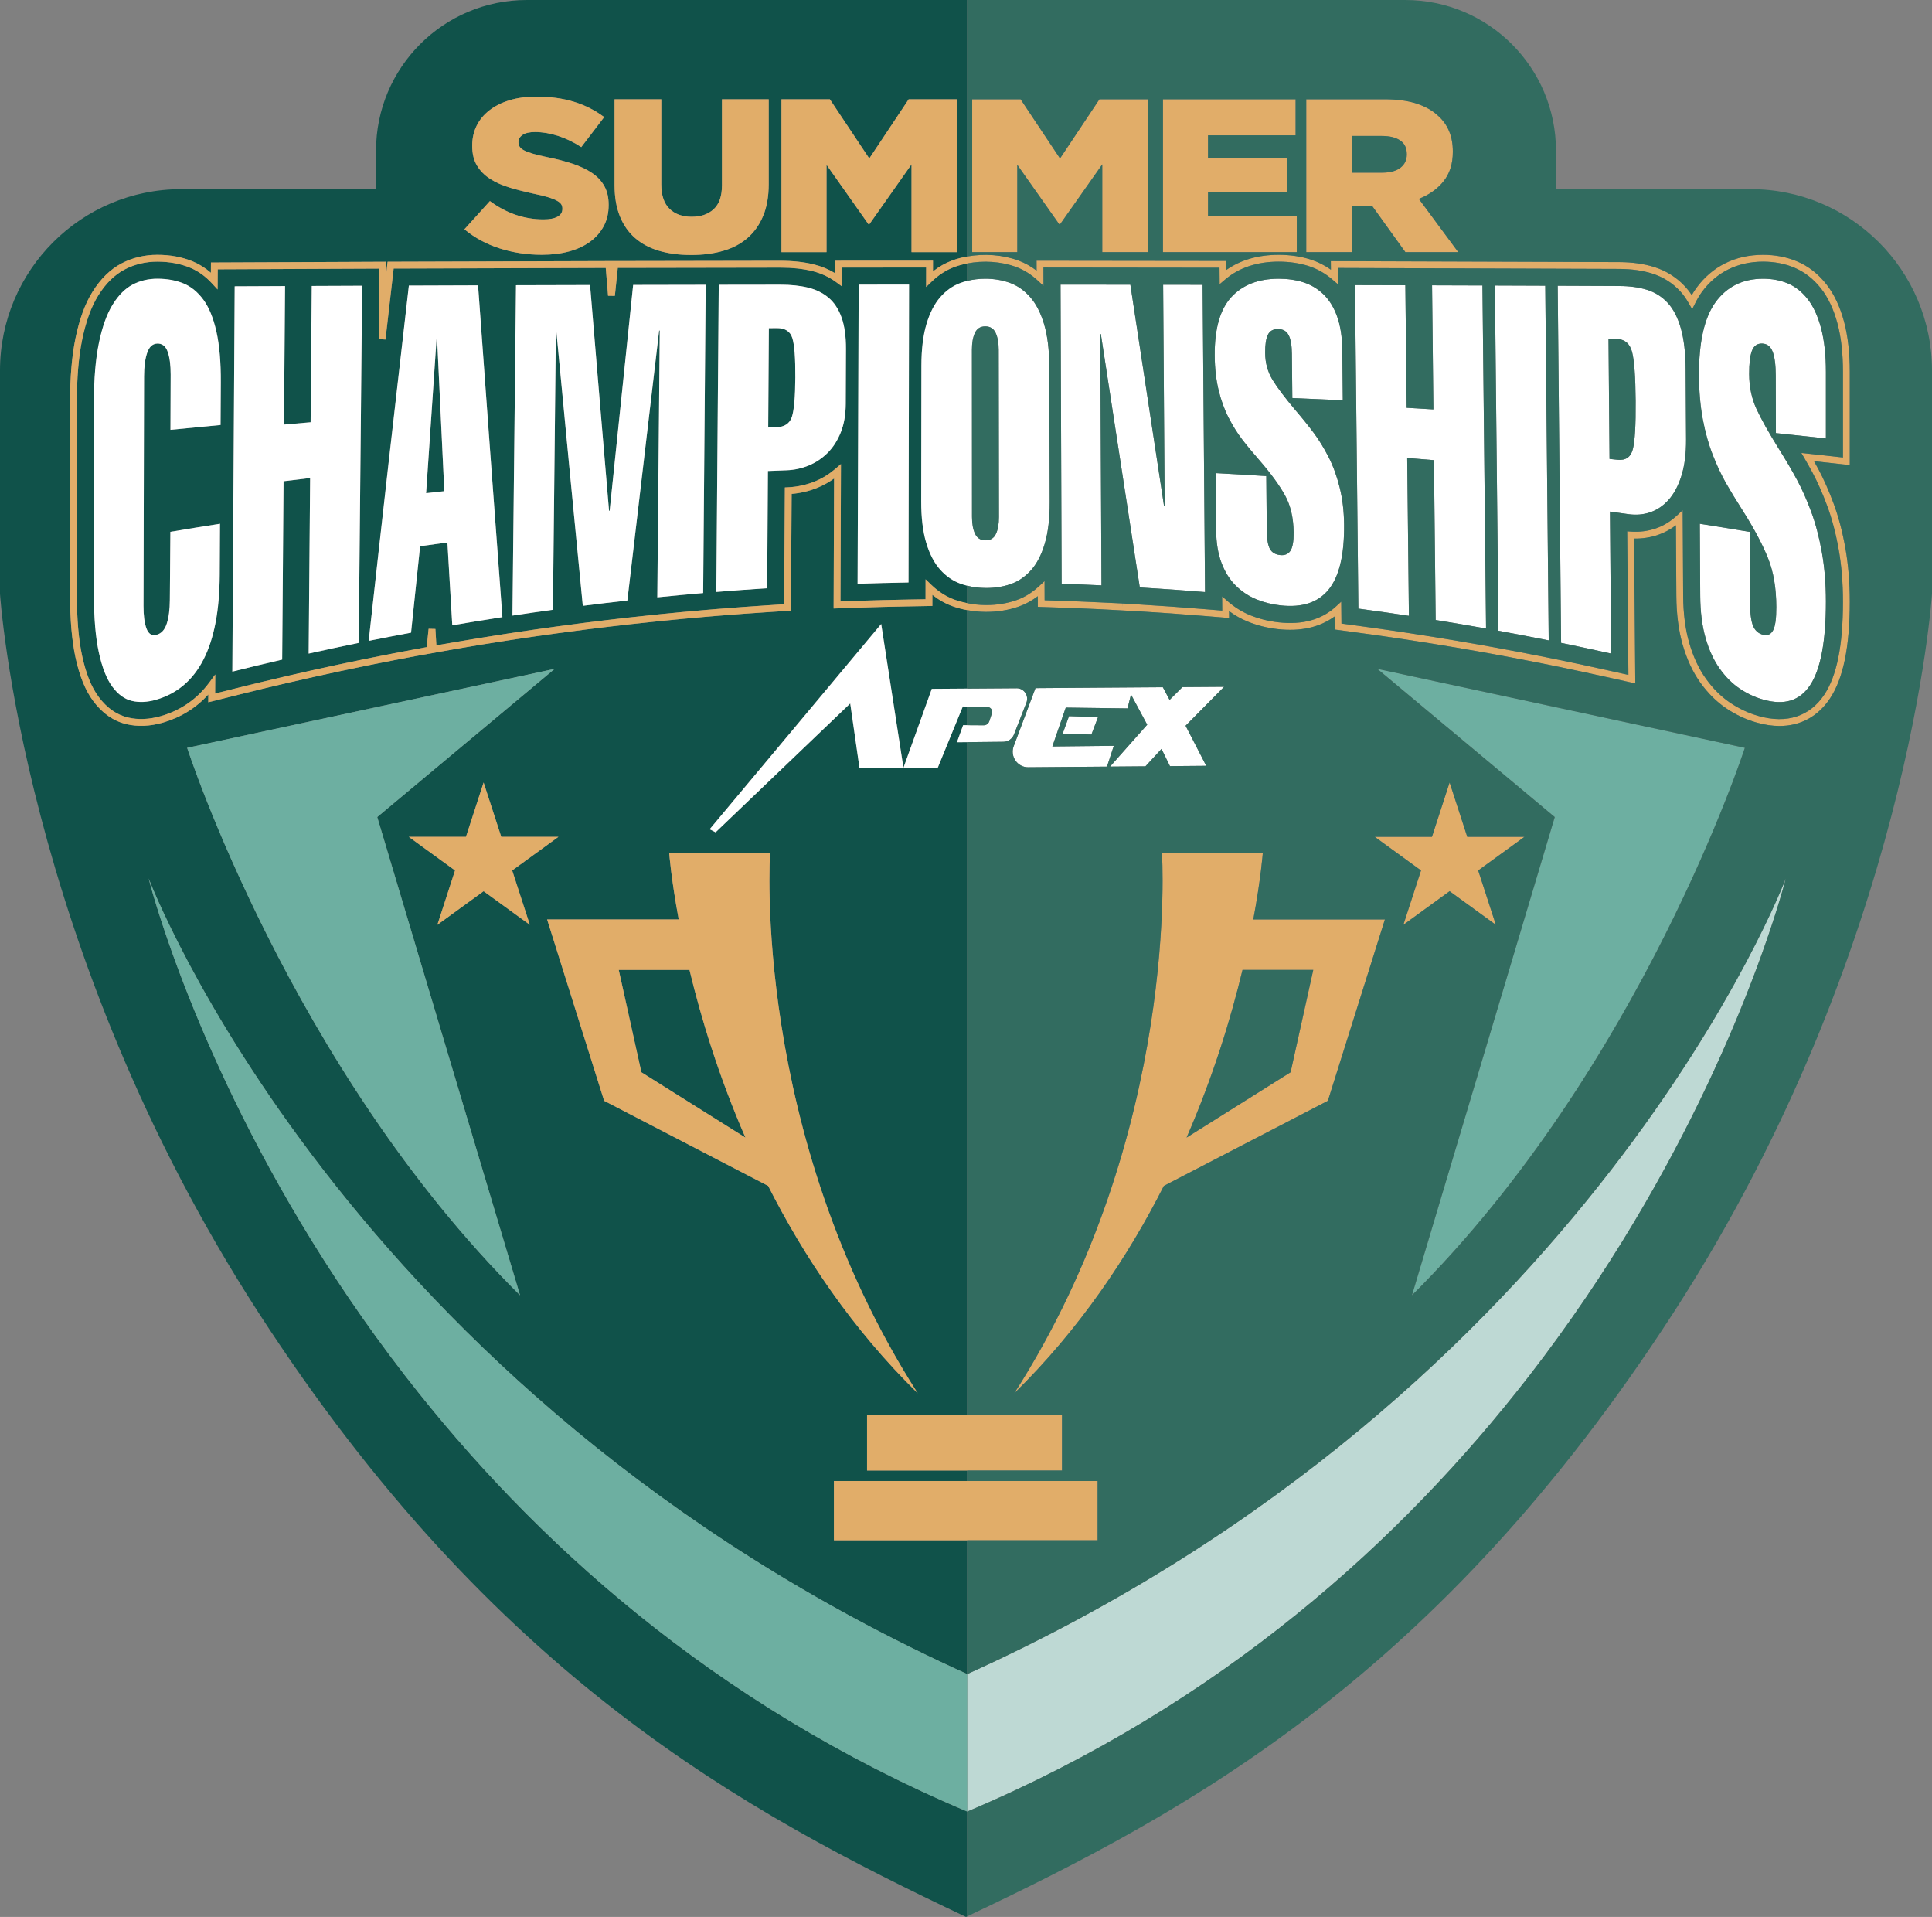<svg xmlns="http://www.w3.org/2000/svg" xmlns:xlink="http://www.w3.org/1999/xlink" xmlns:inkscape="http://www.inkscape.org/namespaces/inkscape" version="1.1" width="343.208" height="340.455" viewBox="0 0 343.208 340.455">
<rect x="0" y="0" width="343.208" height="340.455" fill="#808080" stroke="none"/>
<defs>
<clipPath id="clip_0">
<path transform="matrix(1,0,0,-1,0,340.455)" d="M0 340.455H343.208V0H0Z"/>
</clipPath>
</defs>
<g clip-path="url(#clip_0)">
<path transform="matrix(1,0,0,-1,77.545,60.283)" d="M0 0C-.616-9.061-1.231-18.161-1.848-27.304-.77-27.185 .307-27.068 1.385-26.953 .96-18.007 .534-9.022 .108 .003 .073 .001 .037 0 0 0" fill="#10524a"/>
<path transform="matrix(1,0,0,-1,137.985,58.27)" d="M0 0C-.468-.004-.936-.01-1.403-.014-1.442-5.895-1.48-11.775-1.518-17.656-1.049-17.641-.579-17.627-.11-17.613 1.37-17.568 2.304-16.953 2.689-15.763 3.075-14.573 3.278-12.246 3.297-8.781 3.318-5.316 3.141-2.983 2.77-1.782 2.4-.581 1.476 .015 0 0" fill="#10524a"/>
<path transform="matrix(1,0,0,-1,132.419,202.034)" d="M0 0 .003-.003C-4.779 10.969-7.906 21.328-9.937 29.782H-22.503L-18.478 11.599Z" fill="#10524a"/>
<path transform="matrix(1,0,0,-1,161.393,103.448)" d="M0 0C-3.016-.052-6.032-.129-9.047-.232-8.982 17.48-8.918 35.191-8.855 52.903-5.87 52.905-2.886 52.906 .097 52.908 .065 35.272 .033 17.635 0 0M-11.151 31.751C-11.157 29.807-11.453 28.109-12.037 26.651-12.622 25.193-13.403 23.978-14.384 23.004-15.365 22.031-16.481 21.287-17.731 20.772-18.981 20.257-20.294 19.976-21.668 19.925-22.77 19.885-23.873 19.844-24.976 19.799-25.02 12.859-25.066 5.918-25.111-1.023-28.123-1.216-31.132-1.436-34.141-1.681-33.999 16.504-33.854 34.69-33.712 52.874-30.063 52.881-26.415 52.885-22.766 52.89-20.896 52.892-19.253 52.718-17.835 52.369-16.417 52.021-15.206 51.422-14.204 50.576-13.2 49.729-12.431 48.561-11.896 47.067-11.365 45.575-11.103 43.709-11.111 41.466-11.124 38.228-11.137 34.989-11.151 31.751M-36.479-1.877C-39.196-2.11-41.913-2.364-44.627-2.639-44.483 13.157-44.337 28.954-44.192 44.75-44.229 44.75-44.264 44.75-44.3 44.748-46.173 28.92-48.055 12.943-49.946-3.206-52.586-3.5-55.225-3.814-57.861-4.149-59.427 11.85-60.987 28.023-62.539 44.394-62.575 44.393-62.611 44.393-62.647 44.391-62.821 27.978-62.994 11.566-63.168-4.848-65.568-5.176-67.965-5.522-70.36-5.883-70.15 13.676-69.939 33.234-69.729 52.795-65.344 52.807-60.958 52.818-56.573 52.829-55.453 39.356-54.33 25.993-53.2 12.73-53.164 12.734-53.127 12.737-53.092 12.74-51.695 26.212-50.303 39.578-48.917 52.847-44.621 52.856-40.326 52.865-36.03 52.871-36.18 34.622-36.329 16.372-36.479-1.877M-81.047-7.606C-81.335-2.718-81.625 2.183-81.913 7.097-83.53 6.885-85.146 6.665-86.762 6.441-87.299 1.344-87.834-3.775-88.371-8.915-90.882-9.383-93.39-9.868-95.896-10.372-93.526 11.09-91.146 32.11-88.76 52.732-84.663 52.747-80.565 52.761-76.467 52.774-75.029 32.872-73.588 13.238-72.143-6.154-75.115-6.613-78.083-7.096-81.047-7.606M-97.666-10.732C-100.635-11.339-103.6-11.972-106.56-12.631-106.472-2.237-106.386 8.157-106.298 18.549-107.873 18.364-109.447 18.174-111.02 17.981-111.103 7.421-111.184-3.139-111.265-13.699-114.222-14.385-117.173-15.096-120.12-15.834-119.98 6.979-119.841 29.79-119.701 52.602-116.719 52.616-113.736 52.629-110.753 52.643L-110.944 28.045C-109.368 28.183-107.79 28.321-106.214 28.454-106.146 36.523-106.078 44.594-106.01 52.664-103.026 52.676-100.045 52.688-97.062 52.701-97.263 31.556-97.464 10.412-97.666-10.732M-122.211 27.97C-125.179 27.693-128.147 27.407-131.111 27.111-131.1 30.382-131.088 33.654-131.075 36.924-131.07 38.592-131.244 39.933-131.598 40.954-131.954 41.973-132.58 42.467-133.475 42.429-134.3 42.393-134.893 41.844-135.253 40.775-135.615 39.705-135.796 38.319-135.801 36.62-135.834 23.031-135.868 9.441-135.901-4.15-135.905-5.85-135.732-7.185-135.38-8.152-135.029-9.121-134.447-9.501-133.633-9.306-132.749-9.094-132.127-8.429-131.769-7.309-131.41-6.191-131.228-4.801-131.222-3.131-131.189 .912-131.156 4.953-131.125 8.995-128.19 9.488-125.25 9.964-122.31 10.425-122.328 7.389-122.344 4.351-122.361 1.314-122.433-11.368-126.221-18.662-133.667-20.826-135.221-21.266-136.648-21.341-137.95-21.034-139.253-20.727-140.415-19.892-141.433-18.514-142.455-17.137-143.254-15.107-143.836-12.42-144.417-9.735-144.708-6.304-144.708-2.155V32.013C-144.708 36.16-144.414 39.682-143.821 42.546-143.229 45.409-142.412 47.683-141.37 49.367-140.327 51.05-139.141 52.231-137.809 52.921-136.479 53.609-135.022 53.948-133.441 53.948-131.679 53.948-130.125 53.661-128.78 53.104-127.436 52.544-126.262 51.581-125.264 50.222-124.266 48.863-123.495 46.977-122.951 44.566-122.409 42.153-122.148 39.148-122.168 35.53-122.182 33.01-122.197 30.491-122.211 27.97M9.24-.218C7.875 .276 6.667 1.112 5.616 2.293 4.563 3.473 3.738 5.062 3.142 7.06 2.545 9.059 2.251 11.518 2.255 14.441 2.266 22.461 2.277 30.481 2.288 38.501 2.292 41.421 2.593 43.887 3.189 45.892 3.786 47.898 4.605 49.495 5.65 50.682 6.693 51.871 7.891 52.711 9.239 53.205 9.625 53.347 10.023 53.463 10.428 53.564V56.656C9.659 56.506 8.906 56.312 8.194 56.051 6.734 55.514 5.374 54.648 4.157 53.474L3.127 52.484 3.134 55.938-11.874 55.931-11.886 52.632-12.846 53.336C-14.106 54.26-15.542 54.926-17.114 55.313-18.76 55.716-20.663 55.92-22.77 55.92L-51.647 55.871-52.166 50.905-53.373 50.916-53.784 55.867-91.461 55.751-92.913 43.145-94.121 43.22-94.031 52.671-94.078 55.743-122.713 55.618-122.735 52.035-123.777 53.165C-124.91 54.392-126.203 55.313-127.62 55.902-129.341 56.616-131.3 56.979-133.445 56.979-135.514 56.979-137.451 56.519-139.202 55.611-141.026 54.665-142.622 53.102-143.946 50.963-145.188 48.957-146.119 46.405-146.789 43.158-147.419 40.111-147.739 36.361-147.739 32.012V-2.155C-147.739-6.502-147.422-10.172-146.797-13.06-146.117-16.203-145.161-18.576-143.87-20.316-142.422-22.275-140.665-23.509-138.646-23.983-136.859-24.406-134.906-24.326-132.817-23.734-129.295-22.71-126.413-20.721-124.256-17.821L-123.153-16.339-123.173-19.721-119.384-18.774C-116.455-18.04-113.52-17.334-110.58-16.652L-105.903-15.588C-102.958-14.933-100.011-14.304-97.058-13.7L-95.298-13.343C-92.806-12.842-90.313-12.36-87.816-11.895L-85.592-11.482-85.252-8.227-84.045-8.256-83.872-11.165-80.535-10.592C-77.587-10.087-74.635-9.605-71.681-9.149L-69.909-8.879C-67.527-8.519-65.144-8.176-62.758-7.849L-57.481-7.155C-54.86-6.822-52.236-6.511-49.612-6.217L-44.322-5.654C-41.623-5.381-38.921-5.128-36.22-4.896L-33.895-4.701C-30.904-4.458-27.911-4.239-24.917-4.046L-22.099-3.864-21.964 16.875-21.39 16.904C-19.721 16.984-18.102 17.344-16.577 17.971-15.302 18.494-14.101 19.237-13.005 20.174L-12 21.034-12.088-3.367-8.944-3.26C-5.946-3.158-2.948-3.081 .051-3.031L3.026-2.98 3.032 .565 4.057-.425C5.309-1.634 6.703-2.523 8.204-3.066 8.917-3.325 9.663-3.52 10.428-3.673V-.576C10.024-.474 9.626-.359 9.24-.218" fill="#10524a"/>
<path transform="matrix(1,0,0,-1,99.694,36.275)" d="M0 0C-.14 .22-.398 .432-.776 .638-1.153 .844-1.656 1.045-2.286 1.24-2.915 1.433-3.733 1.634-4.739 1.84-6.304 2.175-7.758 2.542-9.101 2.942-10.443 3.343-11.61 3.859-12.603 4.492-13.595 5.123-14.378 5.911-14.95 6.853-15.524 7.796-15.81 8.965-15.81 10.358V10.435C-15.81 11.699-15.551 12.861-15.034 13.919-14.518 14.978-13.763 15.895-12.77 16.669-11.778 17.443-10.583 18.043-9.184 18.469-7.787 18.894-6.207 19.108-4.445 19.108-1.929 19.108 .314 18.802 2.286 18.19 4.257 17.579 6.039 16.674 7.633 15.479L3.565 10.148C2.223 11.028 .844 11.694-.566 12.145-1.978 12.599-3.341 12.825-4.655 12.825-5.634 12.825-6.369 12.656-6.857 12.321-7.346 11.985-7.59 11.573-7.59 11.083V11.005C-7.59 10.694-7.514 10.424-7.36 10.192-7.207 9.959-6.94 9.746-6.564 9.552-6.186 9.359-5.668 9.165-5.011 8.971-4.355 8.778-3.523 8.579-2.516 8.372-.839 8.037 .677 7.643 2.034 7.191 3.389 6.739 4.543 6.19 5.494 5.545 6.444 4.9 7.172 4.119 7.674 3.203 8.178 2.286 8.429 1.196 8.429-.069V-.147C8.429-1.54 8.142-2.78 7.57-3.863 6.996-4.948 6.191-5.872 5.158-6.632 4.124-7.394 2.879-7.975 1.425-8.374-.027-8.775-1.65-8.974-3.439-8.974-6.067-8.974-8.562-8.597-10.924-7.843-13.288-7.088-15.377-5.957-17.193-4.447L-12.664 .567C-9.729-1.605-6.557-2.691-3.145-2.691-2.055-2.691-1.223-2.529-.651-2.207-.077-1.885 .21-1.426 .21-.832V-.755C.21-.471 .14-.22 0 0M9.477 18.642H17.781V3.554C17.781 1.589 18.267 .134 19.243-.809 20.218-1.754 21.526-2.225 23.17-2.225 24.813-2.225 26.121-1.773 27.096-.867 28.071 .036 28.558 1.446 28.558 3.36V18.642H36.862V3.594C36.862 1.394 36.533-.493 35.874-2.069 35.216-3.647 34.292-4.954 33.102-5.987 31.913-7.023 30.471-7.785 28.776-8.276 27.082-8.767 25.185-9.013 23.086-9.013 20.984-9.013 19.095-8.767 17.415-8.276 15.735-7.785 14.308-7.028 13.132-6.007 11.955-4.985 11.052-3.693 10.423-2.128 9.792-.563 9.477 1.279 9.477 3.4ZM39.126 18.643H47.723L54.727 8.131 61.73 18.643H70.328V-8.509H62.234V7.084L54.747-3.544H54.58L47.135 7.007V-8.509H39.126ZM-1.164-82.514-32.68-108.835-7.311-193.771C-48.091-153.25-66.446-96.54-66.446-96.54ZM-.493-112.351-8.706-118.319-5.569-127.974-13.783-122.006-21.997-127.974-18.86-118.319-27.073-112.351H-16.92L-13.783-102.695-10.646-112.351ZM20.875-127.017C19.512-119.689 19.182-115.198 19.182-115.198H37.105C37.105-115.198 33.729-164.94 63.339-211.174 51.709-199.77 43.114-186.885 36.764-174.342L7.625-159.225-2.506-127.017ZM72.127-285.46V-285.46C26.844-266.344-5.201-237.051-27.464-208.38-27.57-208.243-27.68-208.107-27.786-207.97-29.545-205.695-31.242-203.425-32.88-201.164-32.901-201.136-32.922-201.107-32.943-201.079-34.495-198.935-35.988-196.801-37.434-194.679-37.533-194.534-37.637-194.388-37.735-194.243-38.35-193.337-38.948-192.435-39.544-191.534-39.693-191.309-39.849-191.082-39.996-190.858-40.524-190.055-41.035-189.258-41.548-188.46-41.754-188.14-41.967-187.818-42.17-187.499-42.744-186.599-43.302-185.704-43.857-184.811-43.987-184.601-44.124-184.388-44.254-184.178-44.749-183.377-45.228-182.583-45.707-181.789-45.889-181.489-46.077-181.185-46.257-180.886-46.674-180.189-47.076-179.5-47.482-178.809-47.712-178.418-47.949-178.024-48.174-177.636-48.647-176.822-49.104-176.017-49.561-175.213-49.708-174.955-49.861-174.693-50.006-174.436-50.494-173.571-50.967-172.715-51.437-171.861-51.542-171.668-51.654-171.472-51.759-171.281-52.133-170.596-52.494-169.92-52.857-169.243-53.048-168.887-53.247-168.526-53.434-168.173-53.741-167.595-54.035-167.027-54.333-166.455-54.564-166.013-54.802-165.565-55.029-165.127-55.341-164.522-55.639-163.928-55.942-163.33-56.142-162.936-56.349-162.535-56.545-162.144-56.841-161.553-57.124-160.973-57.411-160.39-57.602-160.002-57.799-159.608-57.986-159.224-58.236-158.712-58.472-158.211-58.714-157.706-58.927-157.262-59.146-156.812-59.354-156.373-59.588-155.877-59.81-155.394-60.037-154.905-60.24-154.47-60.449-154.028-60.646-153.599-60.863-153.126-61.069-152.666-61.279-152.201-61.476-151.767-61.678-151.327-61.868-150.9-62.098-150.384-62.316-149.883-62.538-149.377-62.697-149.015-62.862-148.646-63.017-148.289-63.294-147.65-63.559-147.028-63.823-146.405-63.913-146.193-64.009-145.973-64.098-145.762-64.327-145.22-64.543-144.694-64.763-144.164-64.878-143.884-65-143.596-65.113-143.321-65.326-142.803-65.526-142.302-65.729-141.798-65.838-141.527-65.953-141.247-66.06-140.98-66.263-140.469-66.455-139.976-66.649-139.481-66.745-139.234-66.848-138.978-66.942-138.735-67.128-138.254-67.303-137.793-67.48-137.327-67.572-137.085-67.67-136.833-67.76-136.594-67.936-136.128-68.101-135.681-68.267-135.23-68.349-135.009-68.436-134.779-68.516-134.562-68.71-134.033-68.892-133.525-69.073-133.02-69.117-132.897-69.166-132.765-69.209-132.643-69.37-132.194-69.519-131.766-69.669-131.337-69.726-131.172-69.789-130.997-69.845-130.835-69.974-130.462-70.093-130.111-70.215-129.755-70.283-129.555-70.356-129.344-70.422-129.149-70.589-128.652-70.747-128.177-70.898-127.716-70.911-127.676-70.926-127.632-70.939-127.593-71.054-127.243-71.159-126.916-71.265-126.586-71.31-126.445-71.361-126.292-71.404-126.155-71.504-125.844-71.593-125.558-71.684-125.267-71.726-125.133-71.773-124.987-71.813-124.858-71.905-124.56-71.988-124.287-72.071-124.013-72.103-123.91-72.138-123.795-72.169-123.695-72.228-123.498-72.278-123.326-72.333-123.144-72.38-122.986-72.431-122.816-72.474-122.669-72.514-122.532-72.547-122.418-72.584-122.29-72.632-122.123-72.684-121.946-72.727-121.795-72.798-121.548-72.86-121.327-72.916-121.123-72.921-121.108-72.926-121.088-72.931-121.073-73.103-120.453-73.207-120.053-73.254-119.868-73.257-119.858-73.262-119.839-73.264-119.83-73.279-119.774-73.286-119.744-73.286-119.744V-119.745-119.744C-73.286-119.744-38.827-210.914 72.127-261.044V-237.278H48.446V-226.758H72.127V-224.896H54.334V-215.069H72.127V-95.531L70.298-95.55 71.399-92.512 72.127-92.516V-89.209L71.348-89.191 66.877-100.117 61.296-100.163 60.797-100.086H52.984L51.344-88.658 27.429-111.543 26.37-111.004 56.846-74.548 60.797-100.085 65.833-86.062 72.127-86.018V-72.086C71.217-71.917 70.334-71.685 69.49-71.379 68.229-70.923 67.039-70.249 65.938-69.372L65.935-71.344 61.771-71.416C58.78-71.467 55.786-71.543 52.794-71.645L48.395-71.795 48.477-48.709C47.565-49.365 46.595-49.908 45.583-50.324 44.104-50.932 42.546-51.308 40.94-51.442L40.804-72.174 36.86-72.43C33.873-72.621 30.885-72.839 27.902-73.084L25.584-73.276C22.887-73.508 20.193-73.761 17.499-74.034L12.222-74.595C9.604-74.888 6.986-75.199 4.371-75.53L-.894-76.225C-3.273-76.55-5.652-76.892-8.029-77.25L-9.797-77.521C-12.744-77.975-15.689-78.454-18.63-78.959L-25.896-80.26C-28.386-80.724-30.875-81.205-33.36-81.705L-35.116-82.061C-38.062-82.663-41.003-83.292-43.941-83.946L-48.608-85.005C-51.541-85.685-54.468-86.391-57.39-87.122L-62.696-88.45-62.688-87.062C-64.854-89.456-67.57-91.138-70.785-92.071-73.078-92.723-75.238-92.806-77.226-92.336-79.53-91.794-81.522-90.406-83.146-88.211-84.539-86.33-85.566-83.804-86.283-80.49-86.925-77.517-87.252-73.762-87.252-69.328V-35.161C-87.252-30.729-86.924-26.898-86.277-23.769-85.577-20.381-84.596-17.7-83.276-15.572-81.836-13.243-80.082-11.533-78.061-10.485-76.136-9.489-74.011-8.982-71.746-8.982-69.442-8.982-67.327-9.376-65.457-10.15-64.298-10.632-63.218-11.309-62.229-12.171L-62.22-10.348-31.184-10.214-31.144-12.829-30.842-10.212 9.03-10.091V-10.093L38.928-10.041C41.134-10.041 43.134-10.256 44.875-10.683 46.216-11.013 47.467-11.529 48.61-12.219L48.618-10.031 66.046-10.021 66.044-11.925C67.109-11.081 68.258-10.432 69.476-9.984 70.32-9.674 71.213-9.444 72.127-9.279V36.275H71.91-6.12C-20.908 36.275-32.896 24.287-32.896 9.501V2.682H-67.486C-85.273 2.682-99.694-11.738-99.694-29.526V-69.18C-99.694-69.18-95.711-132.038-53.805-196.801-11.9-261.563 32.429-285.478 71.91-304.18 71.983-304.146 72.056-304.11 72.127-304.077Z" fill="#10524a"/>
<path transform="matrix(1,0,0,-1,36.128,53.225)" d="M0 0C-.998 1.359-2.172 2.321-3.516 2.882-4.861 3.439-6.415 3.726-8.177 3.726-9.758 3.726-11.215 3.387-12.545 2.699-13.877 2.008-15.063 .828-16.106-.855-17.148-2.54-17.965-4.813-18.557-7.677-19.15-10.541-19.443-14.062-19.443-18.209V-52.378C-19.443-56.526-19.152-59.957-18.572-62.642-17.99-65.329-17.191-67.359-16.169-68.736-15.151-70.115-13.989-70.949-12.686-71.257-11.384-71.563-9.957-71.489-8.403-71.048-.957-68.885 2.831-61.591 2.904-48.909 2.92-45.872 2.936-42.834 2.954-39.797 .014-40.258-2.926-40.735-5.861-41.228-5.892-45.269-5.925-49.311-5.958-53.354-5.964-55.023-6.146-56.414-6.505-57.531-6.863-58.651-7.485-59.316-8.369-59.529-9.183-59.724-9.765-59.343-10.116-58.374-10.468-57.408-10.641-56.072-10.637-54.372-10.604-40.781-10.569-27.192-10.536-13.602-10.532-11.904-10.351-10.517-9.989-9.448-9.629-8.378-9.036-7.829-8.211-7.794-7.316-7.755-6.69-8.249-6.334-9.268-5.98-10.289-5.806-11.631-5.811-13.299-5.824-16.569-5.836-19.84-5.847-23.112-2.883-22.815 .085-22.53 3.053-22.252 3.067-19.732 3.082-17.213 3.096-14.692 3.116-11.075 2.855-8.07 2.313-5.656 1.77-3.245 .998-1.359 0 0" fill="#ffffff"/>
<path transform="matrix(1,0,0,-1,55.178,74.994)" d="M0 0C-1.576-.133-3.153-.27-4.729-.409L-4.539 24.189C-7.522 24.176-10.505 24.162-13.487 24.148-13.627 1.336-13.765-21.475-13.905-44.288-10.959-43.55-8.008-42.839-5.051-42.153-4.97-31.593-4.889-21.033-4.806-10.473-3.233-10.28-1.658-10.09-.084-9.905-.172-20.297-.258-30.691-.346-41.085 2.614-40.426 5.579-39.793 8.549-39.186 8.75-18.042 8.951 3.103 9.153 24.247 6.169 24.235 3.188 24.222 .205 24.21 .136 16.14 .069 8.069 0 0" fill="#ffffff"/>
<path transform="matrix(1,0,0,-1,75.697,87.588)" d="M0 0C.616 9.143 1.231 18.244 1.848 27.304 1.885 27.304 1.921 27.306 1.956 27.307 2.382 18.282 2.807 9.297 3.233 .351 2.155 .236 1.078 .119 0 0M-3.064 36.871C-5.45 16.25-7.831-4.771-10.2-26.232-7.695-25.728-5.187-25.244-2.676-24.776-2.139-19.636-1.603-14.516-1.067-9.419 .549-9.195 2.165-8.976 3.782-8.763 4.07-13.678 4.36-18.579 4.648-23.466 7.612-22.956 10.58-22.473 13.553-22.015 12.107-2.622 10.667 17.012 9.228 36.914 5.13 36.9 1.032 36.887-3.064 36.871" fill="#ffffff"/>
<path transform="matrix(1,0,0,-1,108.301,90.708)" d="M0 0C-.036-.003-.073-.005-.108-.01-1.238 13.253-2.361 26.616-3.482 40.089-7.866 40.078-12.253 40.067-16.637 40.055-16.847 20.495-17.059 .936-17.269-18.622-14.873-18.261-12.476-17.915-10.077-17.587-9.902-1.174-9.729 15.238-9.555 31.652-9.519 31.653-9.484 31.653-9.448 31.655-7.895 15.284-6.336-.89-4.769-16.889-2.133-16.554 .505-16.239 3.145-15.945 5.037 .203 6.919 16.18 8.792 32.009 8.827 32.01 8.863 32.01 8.9 32.01 8.755 16.214 8.609 .417 8.465-15.378 11.179-15.104 13.896-14.85 16.613-14.617 16.762 3.633 16.912 21.883 17.062 40.132 12.766 40.125 8.47 40.117 4.175 40.107 2.788 26.839 1.396 13.473 0 0" fill="#ffffff"/>
<path transform="matrix(1,0,0,-1,140.675,74.032)" d="M0 0C-.386-1.19-1.319-1.805-2.799-1.851-3.269-1.864-3.738-1.878-4.208-1.893-4.169 3.988-4.131 9.868-4.092 15.749-3.626 15.753-3.157 15.759-2.689 15.763-1.214 15.778-.29 15.182 .081 13.981 .452 12.78 .629 10.447 .608 6.982 .589 3.517 .386 1.19 0 0M6.514 21.161C5.512 22.006 4.301 22.605 2.883 22.954 1.465 23.302-.178 23.477-2.048 23.474-5.697 23.47-9.345 23.466-12.994 23.459-13.137 5.274-13.281-12.911-13.424-31.096-10.414-30.852-7.405-30.632-4.393-30.438-4.348-23.497-4.302-16.556-4.258-9.617-3.155-9.571-2.052-9.53-.95-9.49 .424-9.44 1.737-9.158 2.987-8.643 4.237-8.129 5.353-7.384 6.334-6.411 7.314-5.438 8.096-4.223 8.68-2.765 9.265-1.307 9.56 .391 9.567 2.335 9.581 5.574 9.593 8.812 9.607 12.051 9.615 14.294 9.353 16.16 8.822 17.652 8.286 19.146 7.518 20.314 6.514 21.161" fill="#ffffff"/>
<path transform="matrix(1,0,0,-1,152.345,103.68)" d="M0 0C3.015 .103 6.031 .18 9.047 .232 9.08 17.867 9.112 35.504 9.144 53.14 6.161 53.138 3.177 53.137 .192 53.135 .129 35.423 .065 17.712 0 0" fill="#ffffff"/>
<path transform="matrix(1,0,0,-1,173.197,59.11)" d="M0 0C.358 .766 .971 1.149 1.834 1.148 2.699 1.146 3.311 .761 3.672-.005 4.033-.776 4.215-1.778 4.216-3.015 4.231-12.917 4.245-22.819 4.258-32.72 4.26-33.958 4.08-34.959 3.719-35.722 3.357-36.487 2.74-36.863 1.87-36.856 .999-36.851 .382-36.465 .019-35.696-.345-34.928-.527-33.925-.527-32.688-.531-22.794-.535-12.899-.54-3.005-.541-1.77-.361-.767 0 0M-6.154 6.344C-7.199 5.156-8.019 3.56-8.616 1.554-9.212-.452-9.512-2.917-9.516-5.837-9.527-13.857-9.538-21.877-9.549-29.897-9.554-32.82-9.26-35.279-8.663-37.278-8.067-39.277-7.242-40.865-6.189-42.046-5.137-43.226-3.929-44.062-2.564-44.557-2.179-44.697-1.781-44.813-1.376-44.914-.352-45.171 .731-45.309 1.878-45.318 3.476-45.332 4.959-45.104 6.319-44.633 7.681-44.163 8.886-43.344 9.938-42.177 10.987-41.011 11.809-39.43 12.401-37.434 12.994-35.438 13.285-32.974 13.277-30.042 13.251-21.991 13.224-13.942 13.198-5.894 13.189-2.961 12.883-.487 12.283 1.527 11.683 3.541 10.859 5.144 9.814 6.336 8.768 7.529 7.571 8.37 6.222 8.867 4.874 9.361 3.407 9.61 1.826 9.61 .699 9.61-.367 9.478-1.376 9.226-1.781 9.124-2.18 9.009-2.566 8.867-3.914 8.373-5.111 7.533-6.154 6.344" fill="#ffffff"/>
<path transform="matrix(1,0,0,-1,195.672,103.963)" d="M0 0C-.073 14.879-.147 29.757-.22 44.636-.184 44.635-.148 44.635-.111 44.635 2.176 29.735 4.484 14.747 6.807-.365 10.671-.597 14.534-.872 18.395-1.187 18.25 17.004 18.106 35.197 17.962 53.389 15.626 53.393 13.289 53.396 10.952 53.4 11.043 40.291 11.132 27.182 11.223 14.073 11.186 14.074 11.15 14.077 11.114 14.078 9.106 27.282 7.111 40.385 5.129 53.407 .995 53.411-3.14 53.415-7.273 53.418-7.209 35.707-7.146 17.998-7.081 .287-4.72 .207-2.36 .111 0 0" fill="#ffffff"/>
<path transform="matrix(1,0,0,-1,218.283,74.239)" d="M0 0C.751-1.446 1.538-2.703 2.359-3.775 3.179-4.849 4.209-6.09 5.449-7.511 7.49-9.861 9.007-11.951 9.998-13.75 10.99-15.55 11.497-17.747 11.522-20.319 11.539-21.895 11.349-22.98 10.959-23.571 10.568-24.165 9.974-24.421 9.179-24.347 8.313-24.266 7.693-23.912 7.327-23.28 6.96-22.649 6.768-21.529 6.753-19.914 6.724-16.714 6.694-13.513 6.665-10.313 3.668-10.12 .671-9.945-2.327-9.786-2.299-13.17-2.271-16.552-2.243-19.935-2.225-22.192-1.901-24.136-1.273-25.775-.645-27.415 .209-28.759 1.285-29.808 2.36-30.858 3.572-31.656 4.915-32.207 6.257-32.754 7.691-33.114 9.21-33.28 13.009-33.699 15.852-32.79 17.741-30.462 19.629-28.138 20.543-24.283 20.488-18.929 20.463-16.519 20.197-14.304 19.689-12.287 19.183-10.27 18.524-8.474 17.715-6.904 16.908-5.335 16.066-3.958 15.189-2.769 14.312-1.581 13.219-.217 11.907 1.317 10.011 3.558 8.635 5.369 7.776 6.78 6.916 8.192 6.478 9.776 6.462 11.546 6.448 13.002 6.609 14.078 6.945 14.776 7.28 15.473 7.896 15.815 8.797 15.8 9.661 15.785 10.276 15.421 10.642 14.706 11.009 13.991 11.2 12.896 11.213 11.426 11.239 8.8 11.264 6.175 11.29 3.549 14.28 3.424 17.27 3.289 20.259 3.147 20.227 6.143 20.196 9.14 20.166 12.137 20.141 14.437 19.833 16.411 19.24 18.05 18.648 19.686 17.836 21 16.799 21.99 15.766 22.978 14.581 23.681 13.246 24.106 11.913 24.53 10.455 24.738 8.874 24.74 5.243 24.738 2.433 23.632 .438 21.456-1.557 19.275-2.537 15.818-2.497 11.053-2.479 8.796-2.246 6.753-1.798 4.919-1.351 3.083-.752 1.446 0 0" fill="#ffffff"/>
<path transform="matrix(1,0,0,-1,250.284,109.371)" d="M0 0C-.102 9.346-.202 18.692-.302 28.039 1.281 27.911 2.864 27.781 4.447 27.645 4.548 18.183 4.65 8.72 4.753-.741 7.74-1.22 10.723-1.727 13.704-2.257 13.489 18.053 13.275 38.362 13.061 58.673 10.078 58.683 7.095 58.693 4.112 58.702 4.191 51.355 4.27 44.009 4.349 36.661 2.766 36.759 1.185 36.854-.398 36.946-.476 44.202-.555 51.459-.633 58.716-3.616 58.726-6.599 58.734-9.582 58.741-9.381 39.588-9.18 20.435-8.978 1.281-5.983 .88-2.99 .453 0 0" fill="#ffffff"/>
<path transform="matrix(1,0,0,-1,275.118,113.734)" d="M0 0C-.205 20.999-.409 41.998-.614 62.995-3.597 63.007-6.58 63.018-9.563 63.028-9.35 42.588-9.138 22.148-8.925 1.708-5.946 1.164-2.971 .594 0 0" fill="#ffffff"/>
<path transform="matrix(1,0,0,-1,287.142,60.188)" d="M0 0C1.47-.051 2.401-.826 2.79-2.332 3.178-3.836 3.388-6.735 3.421-11.022 3.454-15.308 3.289-18.167 2.924-19.583 2.559-21.003 1.643-21.626 .177-21.467-.288-21.416-.755-21.367-1.22-21.317-1.281-14.195-1.341-7.073-1.4 .049-.934 .033-.467 .016 0 0M-.929-55.891C-.999-47.483-1.071-39.078-1.142-30.672-.051-30.821 1.041-30.974 2.132-31.129 3.488-31.321 4.782-31.215 6.012-30.797 7.239-30.378 8.33-29.639 9.287-28.567 10.244-27.498 11-26.07 11.561-24.288 12.121-22.508 12.394-20.358 12.379-17.859 12.353-13.694 12.328-9.529 12.302-5.364 12.285-2.479 12-.063 11.451 1.871 10.9 3.804 10.118 5.317 9.106 6.41 8.093 7.503 6.874 8.269 5.453 8.716 4.029 9.164 2.383 9.387 .516 9.396-3.131 9.411-6.779 9.426-10.428 9.441-10.226-11.703-10.024-32.848-9.823-53.991-6.855-54.599-3.889-55.232-.929-55.891" fill="#ffffff"/>
<path transform="matrix(1,0,0,-1,304.277,80.836)" d="M0 0C.741-1.877 1.517-3.527 2.326-4.948 3.134-6.37 4.147-8.027 5.365-9.941 7.371-13.105 8.853-15.926 9.818-18.336 10.785-20.746 11.268-23.636 11.276-26.965 11.282-29.004 11.091-30.386 10.703-31.107 10.315-31.828 9.733-32.091 8.955-31.905 8.105-31.701 7.501-31.174 7.146-30.322 6.787-29.472 6.605-28.013 6.598-25.944 6.583-21.838 6.568-17.732 6.552-13.627 3.6-13.131 .644-12.651-2.315-12.187-2.29-16.451-2.267-20.716-2.242-24.981-2.227-27.826-1.911-30.312-1.296-32.461-.681-34.61 .151-36.421 1.204-37.897 2.254-39.374 3.436-40.556 4.747-41.443 6.058-42.328 7.454-42.986 8.937-43.408 12.644-44.462 15.42-43.66 17.285-40.843 19.148-38.036 20.083-33.069 20.083-26.032 20.084-22.869 19.846-19.934 19.367-17.248 18.887-14.564 18.256-12.163 17.473-10.055 16.689-7.946 15.87-6.097 15.013-4.495 14.157-2.897 13.086-1.058 11.797 .997 9.935 4.002 8.579 6.395 7.734 8.245 6.887 10.094 6.459 12.143 6.451 14.412 6.444 16.28 6.609 17.657 6.946 18.544 7.283 19.431 7.901 19.858 8.797 19.82 9.656 19.782 10.267 19.301 10.628 18.367 10.988 17.434 11.171 16.013 11.176 14.111L11.201 3.918C14.163 3.611 17.125 3.295 20.083 2.968V14.78C20.084 17.802 19.798 20.402 19.224 22.56 18.648 24.716 17.85 26.445 16.825 27.744 15.8 29.041 14.622 29.961 13.292 30.514 11.961 31.066 10.505 31.336 8.923 31.336 5.294 31.333 2.478 29.914 .48 27.171-1.517 24.42-2.496 20.089-2.463 14.082-2.446 11.238-2.217 8.654-1.775 6.318-1.333 3.98-.741 1.877 0 0" fill="#ffffff"/>
<path transform="matrix(1,0,0,-1,99.043,38.482)" d="M0 0C-.572-.321-1.404-.483-2.494-.483-5.906-.483-9.078 .603-12.014 2.774L-16.543-2.239C-14.726-3.749-12.637-4.88-10.273-5.635-7.912-6.389-5.416-6.767-2.788-6.767-.999-6.767 .623-6.568 2.076-6.167 3.53-5.767 4.775-5.187 5.808-4.425 6.842-3.664 7.647-2.74 8.221-1.656 8.793-.573 9.08 .667 9.08 2.061V2.139C9.08 3.403 8.829 4.493 8.325 5.41 7.822 6.326 7.095 7.107 6.145 7.752 5.193 8.398 4.04 8.947 2.685 9.398 1.328 9.85-.188 10.244-1.866 10.579-2.872 10.786-3.704 10.985-4.36 11.179-5.018 11.372-5.535 11.566-5.913 11.76-6.289 11.953-6.557 12.166-6.709 12.399-6.863 12.631-6.94 12.902-6.94 13.212V13.29C-6.94 13.78-6.695 14.192-6.207 14.529-5.718 14.864-4.983 15.032-4.005 15.032-2.691 15.032-1.328 14.806 .085 14.353 1.495 13.901 2.873 13.235 4.216 12.355L8.284 17.686C6.69 18.882 4.908 19.787 2.937 20.398 .965 21.01-1.278 21.316-3.794 21.316-5.556 21.316-7.136 21.102-8.534 20.676-9.932 20.251-11.127 19.651-12.119 18.876-13.112 18.102-13.867 17.185-14.383 16.127-14.901 15.068-15.159 13.907-15.159 12.642V12.565C-15.159 11.172-14.873 10.004-14.299 9.061-13.727 8.119-12.944 7.331-11.952 6.699-10.959 6.067-9.792 5.55-8.45 5.149-7.107 4.75-5.653 4.382-4.088 4.047-3.082 3.841-2.264 3.641-1.635 3.447-1.005 3.252-.502 3.052-.125 2.846 .253 2.64 .511 2.427 .651 2.207 .791 1.988 .861 1.737 .861 1.452V1.376C.861 .781 .574 .323 0 0" fill="#e1ad69"/>
<path transform="matrix(1,0,0,-1,112.825,42.281)" d="M0 0C1.177-1.021 2.603-1.778 4.283-2.269 5.964-2.761 7.853-3.007 9.954-3.007 12.053-3.007 13.951-2.761 15.645-2.269 17.339-1.778 18.782-1.016 19.971 .019 21.161 1.053 22.085 2.36 22.742 3.937 23.401 5.513 23.731 7.401 23.731 9.6V24.649H15.427V9.367C15.427 7.453 14.939 6.043 13.964 5.14 12.99 4.234 11.681 3.782 10.038 3.782 8.395 3.782 7.087 4.253 6.112 5.198 5.136 6.141 4.65 7.596 4.65 9.56V24.649H-3.654V9.407C-3.654 7.286-3.34 5.443-2.709 3.878-2.08 2.313-1.177 1.021 0 0" fill="#e1ad69"/>
<path transform="matrix(1,0,0,-1,146.829,29.268)" d="M0 0 7.445-10.55H7.612L15.098 .077V-15.516H23.193V11.636H14.595L7.592 1.124 .588 11.636H-8.009V-15.516H0Z" fill="#e1ad69"/>
<path transform="matrix(1,0,0,-1,180.714,44.784)" d="M0 0V15.516L7.445 4.966H7.611L15.097 15.593V0H23.191V27.152H14.595L7.592 16.64 .588 27.152H-8.009V0Z" fill="#e1ad69"/>
<path transform="matrix(1,0,0,-1,230.367,38.384)" d="M0 0H-15.768V4.305H-1.678V10.24H-15.768V14.352H-.21V20.752H-23.777V-6.4H0Z" fill="#e1ad69"/>
<path transform="matrix(1,0,0,-1,240.18,24.148)" d="M0 0H5.327C6.695 0 7.772-.265 8.555-.795 9.338-1.326 9.729-2.133 9.729-3.219V-3.298C9.729-4.281 9.352-5.062 8.597-5.644 7.842-6.226 6.765-6.517 5.368-6.517H0ZM0-12.412H3.482 3.565L9.478-20.635H18.872L11.868-11.171C13.713-10.447 15.181-9.4 16.271-8.03 17.361-6.66 17.907-4.927 17.907-2.832V-2.754C17.907-.091 17.041 2.017 15.307 3.568 14.327 4.499 13.056 5.222 11.491 5.74 9.926 6.257 8.01 6.515 5.745 6.515H-8.135V-20.635H0Z" fill="#e1ad69"/>
<path transform="matrix(1,0,0,-1,169.596,106.514)" d="M0 0C-1.501 .544-2.895 1.432-4.147 2.641L-5.172 3.631-5.178 .086-8.153 .036C-11.152-.015-14.15-.092-17.148-.194L-20.292-.301-20.204 24.1-21.209 23.241C-22.304 22.303-23.506 21.56-24.781 21.037-26.306 20.41-27.925 20.05-29.594 19.971L-30.168 19.942-30.303-.798-33.121-.98C-36.115-1.172-39.108-1.392-42.099-1.635L-44.423-1.83C-47.125-2.062-49.827-2.315-52.526-2.588L-57.815-3.151C-60.44-3.444-63.064-3.756-65.685-4.088L-70.962-4.783C-73.348-5.11-75.731-5.453-78.113-5.813L-79.885-6.083C-82.839-6.539-85.791-7.021-88.738-7.526L-92.076-8.098-92.249-5.189-93.456-5.161-93.796-8.415-96.02-8.829C-98.517-9.294-101.01-9.776-103.502-10.277L-105.262-10.634C-108.215-11.238-111.162-11.867-114.107-12.522L-118.784-13.586C-121.723-14.268-124.659-14.974-127.588-15.708L-131.377-16.655-131.357-13.273-132.46-14.755C-134.617-17.655-137.499-19.644-141.021-20.668-143.109-21.26-145.063-21.339-146.85-20.917-148.868-20.443-150.626-19.209-152.074-17.25-153.365-15.51-154.321-13.137-155.001-9.994-155.626-7.106-155.943-3.436-155.943 .912V35.079C-155.943 39.428-155.623 43.177-154.993 46.225-154.323 49.471-153.392 52.023-152.15 54.029-150.826 56.168-149.229 57.732-147.406 58.677-145.655 59.585-143.718 60.045-141.649 60.045-139.504 60.045-137.545 59.682-135.824 58.969-134.407 58.38-133.114 57.458-131.981 56.231L-130.939 55.101-130.917 58.684-102.281 58.809-102.235 55.737-102.325 46.286-101.117 46.211-99.665 58.818-61.987 58.933-61.577 53.982-60.37 53.971-59.851 58.937-30.974 58.986C-28.867 58.986-26.964 58.782-25.318 58.38-23.746 57.992-22.31 57.327-21.05 56.403L-20.09 55.698-20.078 58.997-5.07 59.004-5.077 55.55-4.047 56.54C-2.829 57.714-1.47 58.58-.01 59.117 .702 59.378 1.455 59.572 2.224 59.723 5.081 60.281 8.224 60.087 10.867 59.115 12.273 58.599 13.579 57.785 14.748 56.697L15.774 55.745 15.761 59.002 47.044 58.966 47.069 56.047 48.056 56.886C50.523 58.981 53.72 60.044 57.56 60.045 59.449 60.045 61.23 59.784 62.851 59.269 64.373 58.785 65.789 57.988 67.057 56.901L68.072 56.032 68.042 58.922 118.074 58.752C120.245 58.742 122.207 58.467 123.903 57.933 125.836 57.325 127.508 56.27 128.874 54.795 129.436 54.19 129.951 53.465 130.446 52.582L131.006 51.584 131.516 52.608C131.919 53.42 132.312 54.081 132.712 54.63 135.286 58.168 139.053 60.041 143.601 60.045 145.589 60.045 147.45 59.691 149.135 58.989 150.948 58.237 152.546 56.994 153.885 55.299 155.161 53.679 156.154 51.566 156.832 49.017 157.472 46.619 157.795 43.738 157.795 40.457V25.264C156.216 25.437 152.347 25.863 151.599 25.944L150.409 26.071 151.01 25.036C151.5 24.193 151.953 23.383 152.365 22.615 153.293 20.881 154.177 18.883 154.994 16.676 155.836 14.416 156.519 11.82 157.03 8.963 157.538 6.123 157.795 2.987 157.795-.354 157.795-8.098 156.714-13.491 154.492-16.842 151.937-20.697 147.835-22.078 142.788-20.643 141.016-20.141 139.315-19.345 137.733-18.278 136.122-17.188 134.671-15.741 133.414-13.973 132.168-12.226 131.178-10.088 130.471-7.615 129.785-5.214 129.428-2.423 129.409 .68L129.321 15.907 128.31 14.964C127.171 13.901 125.9 13.127 124.532 12.66 123.135 12.184 121.647 11.996 120.12 12.104L119.464 12.151 119.678-13.349 115.958-12.522C113.014-11.867 110.067-11.238 107.115-10.634L104.927-10.192C101.972-9.6 99.015-9.035 96.053-8.494L93.859-8.098C90.895-7.57 87.928-7.067 84.959-6.591L80.235-5.854C77.262-5.404 74.285-4.979 71.308-4.58L68.706-4.231 68.666-.346 67.667-1.258C65.149-3.55 61.781-4.482 57.565-4.017 55.775-3.821 54.057-3.391 52.457-2.737 51.054-2.162 49.729-1.34 48.52-.292L47.507 .586 47.527-1.927 44.223-1.657C40.397-1.344 36.52-1.069 32.701-.839L29.771-.663 29.738-1.203H29.734L29.76-.656 25.933-.476C23.587-.365 21.24-.27 18.89-.191L15.974-.092 15.962 3.307 14.949 2.371C13.73 1.241 12.371 .413 10.909-.093 9.278-.659 7.498-.946 5.622-.946L5.451-.945C4.336-.935 3.26-.814 2.224-.607 1.459-.454 .713-.259 0 0M5.619-2.157C7.633-2.157 9.548-1.848 11.307-1.238 12.531-.814 13.687-.188 14.759 .627L14.766-1.263 18.85-1.402C21.194-1.481 23.534-1.576 25.876-1.687L32.628-2.05C36.438-2.278 40.306-2.552 44.123-2.865L48.749-3.244 48.74-2.018C49.766-2.775 50.858-3.391 51.999-3.859 53.702-4.555 55.531-5.014 57.432-5.222 61.473-5.663 64.831-4.906 67.482-2.971L67.506-5.294 71.147-5.781C74.118-6.179 77.086-6.603 80.052-7.051L84.767-7.787C87.729-8.263 90.689-8.764 93.646-9.291L95.836-9.685C98.792-10.225 101.74-10.789 104.689-11.379L106.871-11.821C109.817-12.424 112.757-13.053 115.695-13.706L120.902-14.862 120.688 10.865C122.148 10.833 123.574 11.051 124.923 11.514 126.059 11.9 127.131 12.474 128.124 13.226L128.196 .671C128.216-2.541 128.589-5.441 129.307-7.949 130.05-10.553 131.1-12.817 132.427-14.677 133.766-16.562 135.323-18.11 137.055-19.281 138.742-20.422 140.561-21.272 142.456-21.809 143.874-22.212 145.241-22.417 146.519-22.417 150.269-22.417 153.375-20.72 155.502-17.512 157.86-13.956 159.007-8.344 159.007-.354 159.007 3.059 158.743 6.266 158.224 9.176 157.701 12.106 156.996 14.772 156.131 17.099 155.295 19.356 154.387 21.404 153.434 23.187 153.187 23.648 152.926 24.122 152.652 24.609 154.675 24.387 158.335 23.985 158.335 23.985L159.007 23.911V40.457C159.007 43.843 158.67 46.827 158.005 49.33 157.282 52.039 156.216 54.3 154.836 56.05 153.369 57.91 151.607 59.276 149.599 60.109 147.767 60.871 145.749 61.257 143.601 61.257 138.648 61.253 134.543 59.207 131.731 55.343 131.464 54.975 131.201 54.566 130.939 54.105 130.566 54.672 130.177 55.173 129.763 55.619 128.253 57.25 126.403 58.418 124.267 59.091 122.454 59.66 120.371 59.954 118.079 59.964L66.817 60.138 66.832 58.613C65.712 59.409 64.5 60.017 63.217 60.425 61.478 60.977 59.573 61.257 57.56 61.257 53.914 61.254 50.792 60.354 48.26 58.575L48.247 60.175 14.544 60.215 14.551 58.448C13.536 59.223 12.442 59.828 11.286 60.254 8.505 61.274 5.234 61.505 2.224 60.961 1.31 60.795 .417 60.565-.427 60.255-1.645 59.807-2.794 59.158-3.859 58.314L-3.856 60.218-21.284 60.208-21.293 58.02C-22.436 58.71-23.687 59.227-25.028 59.556-26.769 59.983-28.769 60.199-30.975 60.199L-60.873 60.146V60.148L-100.745 60.027-101.047 57.41-101.087 60.026-132.123 59.891-132.132 58.068C-133.121 58.93-134.201 59.607-135.36 60.089-137.23 60.863-139.345 61.257-141.649 61.257-143.914 61.257-146.039 60.75-147.964 59.754-149.985 58.706-151.739 56.996-153.179 54.667-154.498 52.54-155.48 49.858-156.18 46.47-156.827 43.342-157.155 39.51-157.155 35.079V.912C-157.155-3.523-156.828-7.277-156.186-10.251-155.469-13.565-154.442-16.091-153.049-17.972-151.425-20.167-149.433-21.555-147.129-22.097-145.141-22.567-142.98-22.484-140.688-21.832-137.473-20.899-134.757-19.217-132.591-16.823L-132.599-18.211-127.293-16.883C-124.37-16.151-121.443-15.446-118.511-14.766L-113.843-13.706C-110.906-13.053-107.965-12.424-105.019-11.821L-103.263-11.466C-100.778-10.966-98.289-10.484-95.799-10.02L-88.533-8.72C-85.592-8.215-82.647-7.736-79.7-7.281L-77.932-7.011C-75.555-6.653-73.176-6.311-70.797-5.986L-65.532-5.291C-62.917-4.96-60.299-4.648-57.681-4.356L-52.404-3.795C-49.71-3.521-47.015-3.269-44.319-3.037L-42-2.845C-39.017-2.6-36.03-2.382-33.043-2.191L-29.099-1.934-28.963 18.797C-27.356 18.931-25.798 19.307-24.32 19.916-23.308 20.332-22.337 20.874-21.426 21.53L-21.508-1.555-17.108-1.406C-14.117-1.304-11.123-1.227-8.131-1.177L-3.968-1.105-3.965 .868C-2.864-.01-1.674-.684-.413-1.139 .431-1.446 1.314-1.678 2.224-1.846 3.262-2.039 4.335-2.147 5.443-2.157Z" fill="#e1ad69"/>
<path transform="matrix(1,0,0,-1,122.483,172.252)" d="M0 0C2.03-8.454 5.158-18.813 9.939-29.785L9.937-29.782-8.542-18.183-12.567 0ZM-15.164-23.248 13.975-38.365C20.325-50.907 28.92-63.793 40.551-75.197 10.94-28.963 14.316 20.779 14.316 20.779H-3.606C-3.606 20.779-3.277 16.289-1.914 8.96H-25.294Z" fill="#e1ad69"/>
<path transform="matrix(1,0,0,-1,233.294,172.252)" d="M0 0-4.027-18.183-22.503-29.782-22.506-29.785C-17.725-18.813-14.597-8.454-12.567 0ZM-8.962 20.779H-26.884C-26.884 20.779-23.507-28.961-53.118-75.197-41.488-63.793-32.892-50.907-26.544-38.365L2.597-23.247 12.727 8.96H-10.653C-9.29 16.289-8.962 20.779-8.962 20.779" fill="#e1ad69"/>
<path transform="matrix(1,0,0,-1,194.981,263.032)" d="M0 0H-23.16-46.841V-10.52H-23.16 0Z" fill="#e1ad69"/>
<path transform="matrix(1,0,0,-1,188.66,251.344)" d="M0 0H-16.839-34.632V-9.827H-16.839 0Z" fill="#e1ad69"/>
<path transform="matrix(1,0,0,-1,85.91,138.969)" d="M0 0-3.137-9.656H-13.29L-5.077-15.624-8.214-25.279 0-19.312 8.214-25.279 5.077-15.624 13.29-9.656H3.137Z" fill="#e1ad69"/>
<path transform="matrix(1,0,0,-1,257.514,158.281)" d="M0 0 8.214-5.968 5.077 3.687 13.29 9.655H3.137L0 19.312-3.137 9.655H-13.29L-5.077 3.687-8.214-5.968Z" fill="#e1ad69"/>
<path transform="matrix(1,0,0,-1,271.412,244.654)" d="M0 0C.106 .136 .217 .273 .322 .409 2.081 2.684 3.778 4.955 5.416 7.216 5.437 7.244 5.458 7.273 5.479 7.301 7.031 9.445 8.524 11.579 9.97 13.701 10.069 13.846 10.173 13.992 10.271 14.137 10.886 15.043 11.484 15.945 12.08 16.845 12.229 17.07 12.385 17.297 12.532 17.522 13.06 18.325 13.572 19.122 14.084 19.92 14.29 20.239 14.503 20.562 14.706 20.881 15.28 21.781 15.838 22.675 16.393 23.568 16.523 23.779 16.66 23.992 16.79 24.202 17.285 25.003 17.764 25.796 18.243 26.591 18.425 26.891 18.614 27.195 18.793 27.494 19.21 28.191 19.612 28.88 20.018 29.571 20.248 29.961 20.485 30.355 20.71 30.744 21.183 31.557 21.64 32.362 22.097 33.167 22.244 33.425 22.397 33.687 22.542 33.944 23.03 34.809 23.503 35.665 23.973 36.519 24.078 36.711 24.19 36.907 24.295 37.099 24.67 37.784 25.03 38.459 25.393 39.137 25.584 39.493 25.783 39.853 25.97 40.207 26.277 40.785 26.571 41.353 26.869 41.924 27.1 42.367 27.339 42.814 27.565 43.253 27.877 43.858 28.175 44.452 28.478 45.05 28.678 45.444 28.885 45.845 29.081 46.236 29.377 46.827 29.66 47.406 29.947 47.989 30.138 48.377 30.335 48.771 30.522 49.156 30.772 49.668 31.008 50.168 31.25 50.674 31.463 51.118 31.682 51.568 31.89 52.007 32.124 52.503 32.346 52.986 32.573 53.474 32.776 53.91 32.985 54.351 33.182 54.781 33.399 55.254 33.605 55.713 33.815 56.179 34.012 56.613 34.214 57.053 34.404 57.48 34.635 57.996 34.852 58.497 35.075 59.003 35.233 59.365 35.398 59.734 35.553 60.091 35.83 60.73 36.095 61.352 36.359 61.974 36.449 62.187 36.545 62.407 36.634 62.617 36.863 63.16 37.079 63.686 37.299 64.216 37.414 64.495 37.536 64.783 37.649 65.059 37.862 65.577 38.062 66.077 38.265 66.582 38.374 66.853 38.489 67.133 38.596 67.4 38.799 67.911 38.991 68.403 39.185 68.899 39.282 69.146 39.384 69.402 39.478 69.645 39.664 70.125 39.839 70.587 40.016 71.052 40.108 71.295 40.206 71.547 40.296 71.785 40.472 72.252 40.637 72.699 40.803 73.149 40.885 73.37 40.972 73.601 41.052 73.818 41.246 74.347 41.428 74.855 41.609 75.359 41.653 75.483 41.702 75.614 41.745 75.736 41.906 76.186 42.055 76.613 42.205 77.042 42.262 77.207 42.325 77.383 42.381 77.545 42.51 77.918 42.629 78.268 42.751 78.625 42.819 78.825 42.892 79.036 42.958 79.231 43.125 79.728 43.283 80.203 43.435 80.664 43.448 80.703 43.462 80.747 43.475 80.786 43.59 81.137 43.695 81.464 43.801 81.793 43.846 81.935 43.897 82.087 43.941 82.225 44.04 82.536 44.129 82.822 44.22 83.112 44.262 83.246 44.309 83.392 44.349 83.522 44.441 83.82 44.524 84.092 44.607 84.366 44.639 84.47 44.675 84.585 44.705 84.685 44.764 84.881 44.815 85.053 44.869 85.236 44.916 85.393 44.967 85.563 45.01 85.711 45.05 85.847 45.083 85.962 45.12 86.09 45.168 86.256 45.22 86.433 45.263 86.584 45.334 86.831 45.396 87.053 45.452 87.256 45.457 87.272 45.462 87.292 45.467 87.307 45.639 87.926 45.743 88.326 45.79 88.511 45.793 88.521 45.798 88.541 45.8 88.549 45.814 88.605 45.822 88.634 45.822 88.635V88.636C45.822 88.636 11.363-2.534-99.591-52.664V-52.665-77.08C-54.308-57.964-22.263-28.671 0 0" fill="#bed9d4"/>
<path transform="matrix(1,0,0,-1,180.13,130.433)" d="M0 0 2.206 5.642C2.685 6.868 1.778 8.21 .475 8.201L-8.309 8.14-14.603 8.096-19.639-5.927-23.59 19.61-54.066-16.846-53.007-17.385-29.093 5.5-27.452-5.928H-19.64L-19.14-6.005-13.559-5.959-9.088 4.967-8.309 4.949-4.695 4.864C-4.136 4.852-3.745 4.289-3.922 3.752L-4.383 2.35C-4.526 1.914-4.928 1.621-5.383 1.624L-8.309 1.642-9.037 1.646-10.138-1.392-8.309-1.373-1.879-1.307C-1.047-1.299-.306-.784 0 0" fill="#ffffff"/>
<path transform="matrix(1,0,0,-1,182.646,136.264)" d="M0 0 14.003 .113 15.215 3.808 4.297 3.693 6.68 10.596 17.649 10.453 18.271 12.92 21.148 7.557 14.549 .117 20.84 .167 23.688 3.258 25.19 .202 31.634 .254 27.965 7.376 34.803 14.29 27.404 14.238 25.124 11.964 23.926 14.214 1.299 14.055-2.569 3.737C-3.244 1.933-1.906-.015 0 0" fill="#ffffff"/>
<path transform="matrix(1,0,0,-1,193.883,130.451)" d="M0 0 1.174 3.09-3.979 3.265-5.11 .147Z" fill="#ffffff"/>
<path transform="matrix(1,0,0,-1,67.014,145.11)" d="M0 0 31.516 26.321-33.766 12.295C-33.766 12.295-15.411-44.415 25.369-84.936Z" fill="#6dafa1"/>
<path transform="matrix(1,0,0,-1,276.195,145.11)" d="M0 0-25.369-84.936C15.411-44.415 33.766 12.295 33.766 12.295L-31.516 26.321Z" fill="#6dafa1"/>
<path transform="matrix(1,0,0,-1,171.821,321.734)" d="M0 0V24.415 24.416C-110.954 74.546-145.413 165.716-145.413 165.716V165.715C-145.413 165.714-145.405 165.685-145.391 165.629-145.389 165.62-145.384 165.602-145.381 165.591-145.334 165.406-145.229 165.006-145.058 164.387-145.053 164.372-145.048 164.352-145.043 164.336-144.987 164.133-144.925 163.911-144.854 163.664-144.811 163.513-144.759 163.336-144.711 163.169-144.674 163.042-144.641 162.927-144.601 162.79-144.558 162.643-144.507 162.473-144.46 162.316-144.405 162.133-144.355 161.961-144.296 161.765-144.266 161.665-144.23 161.55-144.198 161.446-144.115 161.172-144.032 160.9-143.94 160.602-143.9 160.472-143.853 160.326-143.811 160.192-143.72 159.902-143.631 159.616-143.531 159.305-143.488 159.167-143.437 159.015-143.392 158.873-143.286 158.544-143.181 158.217-143.066 157.866-143.053 157.827-143.038 157.783-143.025 157.744-142.874 157.283-142.716 156.808-142.549 156.311-142.483 156.116-142.41 155.905-142.342 155.705-142.22 155.348-142.101 154.997-141.972 154.625-141.916 154.463-141.853 154.287-141.796 154.122-141.646 153.693-141.497 153.266-141.336 152.816-141.293 152.694-141.244 152.563-141.2 152.439-141.019 151.935-140.837 151.427-140.643 150.898-140.563 150.681-140.476 150.45-140.394 150.229-140.228 149.779-140.063 149.332-139.887 148.865-139.797 148.627-139.699 148.375-139.607 148.132-139.43 147.667-139.255 147.205-139.069 146.724-138.975 146.482-138.872 146.226-138.776 145.979-138.582 145.483-138.39 144.991-138.187 144.48-138.08 144.213-137.965 143.933-137.856 143.662-137.653 143.157-137.453 142.657-137.24 142.139-137.127 141.863-137.005 141.575-136.89 141.296-136.67 140.766-136.454 140.24-136.225 139.697-136.136 139.487-136.04 139.267-135.95 139.054-135.686 138.432-135.421 137.81-135.144 137.171-134.989 136.814-134.824 136.445-134.665 136.083-134.443 135.577-134.225 135.076-133.995 134.56-133.805 134.133-133.603 133.692-133.406 133.259-133.196 132.793-132.99 132.334-132.773 131.861-132.576 131.431-132.367 130.989-132.164 130.554-131.937 130.065-131.715 129.583-131.481 129.087-131.273 128.648-131.054 128.198-130.841 127.754-130.599 127.248-130.363 126.748-130.113 126.236-129.926 125.851-129.729 125.457-129.538 125.069-129.251 124.486-128.968 123.907-128.672 123.316-128.476 122.924-128.269 122.524-128.069 122.13-127.766 121.532-127.468 120.938-127.156 120.333-126.93 119.894-126.691 119.447-126.46 119.004-126.162 118.433-125.868 117.865-125.561 117.287-125.374 116.933-125.175 116.572-124.984 116.217-124.621 115.539-124.26 114.864-123.886 114.179-123.781 113.987-123.669 113.791-123.564 113.599-123.094 112.745-122.621 111.889-122.133 111.024-121.988 110.767-121.835 110.505-121.688 110.247-121.231 109.442-120.774 108.637-120.301 107.824-120.076 107.435-119.839 107.041-119.609 106.651-119.203 105.96-118.801 105.271-118.384 104.574-118.204 104.274-118.016 103.971-117.834 103.67-117.355 102.876-116.876 102.083-116.381 101.282-116.251 101.072-116.115 100.859-115.984 100.648-115.429 99.755-114.871 98.861-114.297 97.96-114.094 97.642-113.881 97.319-113.675 97-113.163 96.202-112.651 95.405-112.123 94.602-111.976 94.377-111.82 94.15-111.671 93.925-111.075 93.024-110.477 92.123-109.862 91.217-109.764 91.072-109.66 90.926-109.561 90.781-108.115 88.659-106.622 86.525-105.07 84.381-105.049 84.352-105.028 84.324-105.007 84.296-103.369 82.035-101.672 79.764-99.913 77.489-99.807 77.353-99.697 77.216-99.591 77.08-77.328 48.409-45.283 19.116 0 0" fill="#6dafa1"/>
<path transform="matrix(1,0,0,-1,173.216,94.806)" d="M0 0C.362-.769 .98-1.155 1.851-1.16 2.721-1.167 3.337-.791 3.7-.026 4.061 .737 4.241 1.738 4.239 2.976 4.226 12.877 4.212 22.779 4.197 32.682 4.195 33.919 4.014 34.921 3.653 35.691 3.292 36.457 2.68 36.843 1.815 36.844 .951 36.845 .339 36.462-.019 35.696-.38 34.929-.56 33.927-.559 32.691-.555 22.797-.55 12.902-.546 3.008-.546 1.771-.364 .769 0 0" fill="#326c60"/>
<path transform="matrix(1,0,0,-1,210.787,202.037)" d="M0 0 .003 .003 18.48 11.602 22.506 29.785H9.939C7.909 21.331 4.782 10.972 0 0" fill="#326c60"/>
<path transform="matrix(1,0,0,-1,200.801,50.556)" d="M0 0C1.982-13.023 3.977-26.125 5.986-39.329 6.021-39.33 6.057-39.333 6.094-39.334 6.003-26.225 5.914-13.116 5.824-.007 8.16-.011 10.497-.014 12.833-.018 12.977-18.211 13.122-36.403 13.266-54.595 9.405-54.279 5.542-54.004 1.678-53.772-.645-38.66-2.953-23.672-5.24-8.772-5.277-8.772-5.313-8.772-5.349-8.771-5.276-23.65-5.202-38.529-5.129-53.407-7.489-53.296-9.849-53.2-12.21-53.12-12.274-35.409-12.338-17.7-12.402 .011-8.269 .008-4.134 .004 0 0M17.921-2.227C19.915-.052 22.725 1.055 26.357 1.056 27.938 1.055 29.396 .846 30.729 .422 32.063-.002 33.248-.705 34.282-1.693 35.318-2.683 36.131-3.997 36.723-5.633 37.316-7.273 37.623-9.247 37.648-11.546 37.678-14.543 37.71-17.54 37.741-20.537 34.753-20.394 31.763-20.26 28.773-20.135 28.747-17.508 28.722-14.884 28.696-12.257 28.682-10.787 28.491-9.693 28.125-8.978 27.758-8.262 27.143-7.899 26.28-7.883 25.379-7.868 24.763-8.21 24.428-8.908 24.091-9.605 23.931-10.681 23.945-12.138 23.961-13.907 24.399-15.492 25.258-16.903 26.118-18.314 27.493-20.125 29.389-22.367 30.702-23.9 31.794-25.265 32.672-26.452 33.549-27.641 34.39-29.018 35.198-30.587 36.006-32.158 36.665-33.954 37.172-35.97 37.68-37.987 37.946-40.203 37.971-42.612 38.026-47.966 37.111-51.821 35.224-54.145 33.335-56.473 30.492-57.382 26.693-56.964 25.173-56.797 23.74-56.438 22.397-55.89 21.055-55.339 19.842-54.542 18.768-53.492 17.691-52.443 16.837-51.099 16.21-49.458 15.581-47.819 15.257-45.875 15.239-43.618 15.212-40.236 15.183-36.853 15.156-33.469 18.154-33.628 21.151-33.804 24.148-33.996 24.177-37.196 24.207-40.398 24.236-43.598 24.251-45.212 24.443-46.332 24.809-46.964 25.176-47.595 25.795-47.95 26.661-48.031 27.456-48.105 28.051-47.848 28.442-47.255 28.832-46.663 29.021-45.579 29.005-44.003 28.98-41.43 28.472-39.233 27.481-37.434 26.49-35.634 24.973-33.544 22.931-31.194 21.692-29.773 20.662-28.532 19.841-27.459 19.02-26.386 18.234-25.129 17.483-23.683 16.73-22.238 16.132-20.6 15.684-18.765 15.237-16.93 15.003-14.888 14.985-12.631 14.946-7.866 15.926-4.409 17.921-2.227M48.85-.099C48.929-7.356 49.007-14.613 49.085-21.87 50.668-21.962 52.25-22.057 53.832-22.154 53.753-14.807 53.675-7.461 53.595-.113 56.578-.123 59.561-.132 62.544-.142 62.759-20.453 62.973-40.763 63.187-61.072 60.206-60.543 57.223-60.036 54.236-59.557 54.133-50.095 54.031-40.632 53.93-31.171 52.347-31.035 50.764-30.904 49.181-30.777 49.281-40.123 49.382-49.469 49.483-58.815 46.493-58.362 43.5-57.935 40.505-57.535 40.303-38.381 40.103-19.227 39.901-.075 42.884-.082 45.867-.09 48.85-.099M73.704-.183C73.908-21.181 74.113-42.18 74.318-63.179 71.347-62.584 68.372-62.014 65.393-61.471 65.18-41.031 64.967-20.591 64.754-.15 67.738-.16 70.721-.171 73.704-.183M86.857-.237C88.724-.245 90.37-.469 91.794-.916 93.215-1.364 94.434-2.13 95.447-3.223 96.459-4.315 97.241-5.828 97.792-7.761 98.341-9.696 98.626-12.112 98.643-14.996 98.669-19.161 98.693-23.326 98.72-27.492 98.735-29.99 98.461-32.14 97.901-33.921 97.341-35.702 96.585-37.13 95.628-38.2 94.671-39.272 93.58-40.01 92.352-40.429 91.122-40.848 89.829-40.953 88.473-40.761 87.381-40.606 86.29-40.454 85.199-40.304 85.27-48.71 85.341-57.116 85.411-65.523 82.452-64.864 79.486-64.231 76.518-63.623 76.316-42.48 76.115-21.336 75.913-.191 79.562-.207 83.209-.222 86.857-.237M103.957-3.109C105.955-.366 108.77 1.053 112.4 1.056 113.982 1.056 115.438 .786 116.768 .234 118.099-.32 119.277-1.239 120.302-2.537 121.326-3.835 122.125-5.564 122.701-7.721 123.274-9.879 123.561-12.479 123.56-15.5V-27.312C120.601-26.985 117.64-26.67 114.678-26.362L114.653-16.169C114.647-14.268 114.465-12.847 114.105-11.913 113.744-10.98 113.133-10.498 112.274-10.461 111.377-10.422 110.76-10.849 110.423-11.736 110.086-12.623 109.921-14 109.928-15.868 109.936-18.138 110.364-20.186 111.211-22.035 112.056-23.886 113.412-26.279 115.273-29.284 116.563-31.339 117.633-33.177 118.49-34.775 119.347-36.377 120.166-38.226 120.95-40.335 121.733-42.444 122.364-44.845 122.843-47.529 123.322-50.214 123.561-53.149 123.56-56.312 123.56-63.349 122.625-68.316 120.762-71.123 118.896-73.94 116.12-74.742 112.414-73.688 110.931-73.266 109.535-72.609 108.224-71.723 106.913-70.836 105.731-69.654 104.681-68.177 103.628-66.701 102.796-64.891 102.181-62.741 101.566-60.592 101.25-58.106 101.235-55.262 101.21-50.996 101.187-46.731 101.162-42.467 104.121-42.931 107.076-43.411 110.029-43.907 110.044-48.012 110.059-52.118 110.075-56.224 110.081-58.293 110.264-59.752 110.622-60.602 110.978-61.455 111.582-61.982 112.432-62.185 113.21-62.372 113.792-62.108 114.179-61.387 114.568-60.667 114.759-59.284 114.753-57.245 114.745-53.916 114.262-51.026 113.295-48.616 112.33-46.206 110.847-43.385 108.842-40.221 107.624-38.307 106.611-36.65 105.802-35.228 104.994-33.807 104.218-32.157 103.477-30.28 102.735-28.404 102.144-26.3 101.702-23.963 101.26-21.626 101.03-19.042 101.014-16.198 100.981-10.192 101.96-5.86 103.957-3.109M-25.583-56.904C-23.706-56.904-21.927-56.617-20.296-56.052-18.834-55.545-17.475-54.717-16.256-53.588L-15.242-52.651-15.23-56.05-12.314-56.149C-9.964-56.229-7.618-56.324-5.272-56.435L-1.444-56.615-1.47-57.161H-1.466L-1.433-56.621 1.497-56.797C5.316-57.028 9.193-57.302 13.019-57.615L16.323-57.886 16.302-55.372 17.316-56.251C18.525-57.298 19.85-58.121 21.253-58.696 22.852-59.349 24.571-59.779 26.361-59.975 30.577-60.441 33.945-59.509 36.463-57.216L37.462-56.304 37.502-60.189 40.103-60.538C43.081-60.938 46.057-61.362 49.031-61.812L53.755-62.549C56.724-63.026 59.691-63.528 62.655-64.057L64.849-64.452C67.811-64.993 70.768-65.559 73.723-66.15L75.911-66.592C78.862-67.196 81.81-67.825 84.753-68.48L88.474-69.308 88.259-43.807 88.916-43.854C90.442-43.963 91.93-43.775 93.328-43.298 94.695-42.831 95.966-42.057 97.106-40.995L98.116-40.051 98.204-55.279C98.223-58.381 98.58-61.172 99.267-63.573 99.974-66.046 100.964-68.185 102.21-69.931 103.466-71.699 104.917-73.146 106.529-74.236 108.111-75.303 109.812-76.099 111.584-76.602 116.63-78.036 120.732-76.655 123.287-72.8 125.51-69.449 126.59-64.057 126.59-56.313 126.59-52.971 126.334-49.836 125.826-46.995 125.315-44.138 124.631-41.542 123.79-39.283 122.973-37.075 122.089-35.078 121.161-33.344 120.749-32.575 120.296-31.765 119.806-30.922L119.204-29.887 120.395-30.015C121.143-30.096 125.011-30.521 126.59-30.694V-15.501C126.59-12.22 126.268-9.34 125.628-6.941 124.95-4.392 123.957-2.279 122.68-.659 121.342 1.036 119.744 2.278 117.93 3.031 116.246 3.732 114.384 4.086 112.397 4.086 107.848 4.082 104.081 2.21 101.507-1.328 101.108-1.877 100.715-2.539 100.312-3.35L99.802-4.374 99.242-3.376C98.747-2.493 98.232-1.769 97.67-1.163 96.304 .311 94.632 1.367 92.699 1.975 91.002 2.509 89.041 2.784 86.87 2.793L36.837 2.964 36.867 .074 35.853 .943C34.584 2.03 33.169 2.826 31.647 3.311 30.025 3.826 28.245 4.086 26.356 4.086 22.516 4.085 19.319 3.023 16.852 .928L15.865 .089 15.84 3.007-15.443 3.043-15.43-.213-16.456 .738C-17.626 1.827-18.931 2.641-20.337 3.157-22.98 4.128-26.123 4.323-28.98 3.764V.672C-27.971 .924-26.905 1.056-25.778 1.056-24.196 1.056-22.73 .807-21.382 .313-20.033-.184-18.836-1.025-17.789-2.218-16.745-3.41-15.921-5.013-15.321-7.027-14.721-9.041-14.415-11.515-14.405-14.448-14.379-22.496-14.353-30.545-14.327-38.596-14.319-41.528-14.61-43.992-15.203-45.988-15.795-47.984-16.617-49.565-17.666-50.731-18.717-51.898-19.923-52.717-21.285-53.187-22.645-53.658-24.128-53.886-25.726-53.872-26.873-53.863-27.956-53.725-28.98-53.468V-56.565C-27.944-56.772-26.868-56.893-25.753-56.903Z" fill="#326c60"/>
<path transform="matrix(1,0,0,-1,287.319,81.655)" d="M0 0C1.466-.159 2.382 .464 2.747 1.884 3.112 3.3 3.277 6.159 3.244 10.445 3.211 14.732 3.001 17.631 2.612 19.135 2.224 20.641 1.293 21.416-.177 21.467-.644 21.483-1.111 21.5-1.577 21.516-1.518 14.394-1.458 7.272-1.398 .15-.932 .1-.465 .051 0 0" fill="#326c60"/>
<path transform="matrix(1,0,0,-1,181.301,17.632)" d="M0 0 7.004-10.512 14.007 0H22.604V-27.152H14.509V-11.559L7.023-22.186H6.857L-.588-11.636V-27.152H-8.597V0ZM25.289 0H48.856V-6.4H33.298V-10.512H47.388V-16.447H33.298V-20.752H49.066V-27.152H25.289ZM50.743-.001H64.624C66.889-.001 68.804-.259 70.369-.776 71.934-1.294 73.205-2.017 74.186-2.948 75.919-4.5 76.786-6.607 76.786-9.27V-9.348C76.786-11.443 76.239-13.176 75.149-14.546 74.059-15.916 72.592-16.963 70.747-17.687L77.751-27.151H68.357L62.444-18.928H62.36 58.878V-27.151H50.743ZM69.525-212.414 94.893-127.478 63.377-101.157 128.659-115.183C128.659-115.183 110.305-171.893 69.525-212.414M62.923-130.994H73.076L76.213-121.338 79.35-130.994H89.503L81.29-136.962 84.427-146.617 76.213-140.649 67.999-146.617 71.136-136.962ZM54.59-177.868 25.449-192.985C19.101-205.528 10.504-218.413-1.125-229.817 28.485-183.581 25.108-133.841 25.108-133.841H43.03C43.03-133.841 42.702-138.332 41.339-145.66H64.72ZM13.755-109.729 12.581-112.819 7.472-112.672 8.603-109.555ZM-1.224-114.896 2.644-104.577 25.271-104.418 26.469-106.668 28.75-104.395 36.148-104.343 29.31-111.256 32.979-118.378 26.535-118.431 25.033-115.375 22.185-118.465 15.894-118.516 22.494-111.075 19.616-105.713 18.994-108.18 8.025-108.037 5.642-114.939 16.56-114.824 15.348-118.52 1.345-118.632C-.56-118.647-1.899-116.699-1.224-114.896M-.419-28.628C.737-29.054 1.831-29.659 2.846-30.434L2.839-28.667 36.542-28.707 36.556-30.307C39.087-28.528 42.209-27.628 45.855-27.625 47.868-27.625 49.773-27.905 51.513-28.457 52.795-28.865 54.007-29.473 55.127-30.269L55.112-28.744 106.374-28.918C108.666-28.928 110.749-29.222 112.562-29.791 114.698-30.464 116.548-31.632 118.058-33.263 118.472-33.709 118.861-34.21 119.234-34.777 119.497-34.316 119.759-33.907 120.026-33.539 122.838-29.675 126.943-27.629 131.896-27.625 134.044-27.625 136.062-28.011 137.894-28.773 139.902-29.606 141.664-30.972 143.131-32.832 144.511-34.582 145.578-36.844 146.3-39.552 146.966-42.055 147.302-45.039 147.302-48.425V-64.971L146.631-64.897C146.631-64.897 142.971-64.495 140.947-64.273 141.222-64.76 141.482-65.234 141.73-65.695 142.682-67.478 143.59-69.526 144.426-71.783 145.291-74.11 145.996-76.776 146.519-79.706 147.038-82.616 147.302-85.823 147.302-89.236 147.302-97.226 146.156-102.838 143.797-106.394 141.67-109.602 138.564-111.299 134.815-111.299 133.536-111.299 132.169-111.094 130.751-110.691 128.857-110.154 127.037-109.304 125.35-108.163 123.618-106.992 122.061-105.444 120.722-103.559 119.395-101.699 118.345-99.435 117.602-96.831 116.884-94.323 116.511-91.423 116.491-88.211L116.419-75.656C115.426-76.409 114.354-76.982 113.219-77.368 111.869-77.831 110.443-78.049 108.983-78.017L109.198-103.744 103.99-102.588C101.053-101.935 98.112-101.306 95.166-100.703L92.984-100.261C90.036-99.671 87.087-99.107 84.131-98.567L81.941-98.173C78.984-97.646 76.024-97.145 73.062-96.669L68.348-95.933C65.381-95.485 62.413-95.061 59.442-94.663L55.801-94.176 55.777-91.853C53.126-93.789 49.768-94.545 45.727-94.104 43.826-93.896 41.997-93.437 40.294-92.741 39.153-92.273 38.062-91.657 37.035-90.9L37.044-92.126 32.418-91.747C28.601-91.434 24.733-91.16 20.923-90.932L14.172-90.569C11.83-90.458 9.489-90.363 7.145-90.284L3.061-90.145 3.054-88.255C1.982-89.07 .826-89.696-.398-90.12-2.157-90.73-4.072-91.039-6.086-91.039H-6.262C-7.369-91.029-8.443-90.921-9.48-90.728V-104.661L-.696-104.6C.606-104.591 1.514-105.933 1.035-107.159L-1.171-112.801C-1.478-113.585-2.219-114.1-3.051-114.108L-9.48-114.174V-233.712H7.359V-243.539H-9.48V-245.4H13.68V-255.92H-9.48V-279.687C101.473-229.556 135.933-138.387 135.933-138.387L135.932-138.388V-138.387C135.932-138.387 135.925-138.416 135.911-138.473 135.909-138.482 135.903-138.501 135.901-138.511 135.854-138.696 135.749-139.096 135.577-139.716 135.573-139.731 135.567-139.751 135.563-139.766 135.506-139.97 135.444-140.191 135.374-140.438 135.33-140.589 135.279-140.766 135.23-140.933 135.193-141.061 135.161-141.175 135.121-141.312 135.077-141.459 135.026-141.629 134.979-141.787 134.925-141.969 134.874-142.141 134.815-142.338 134.785-142.437 134.749-142.553 134.718-142.656 134.634-142.93 134.552-143.202 134.459-143.5 134.419-143.63 134.372-143.776 134.33-143.91 134.24-144.2 134.15-144.487 134.051-144.798 134.007-144.935 133.957-145.088 133.911-145.229 133.806-145.559 133.701-145.885 133.586-146.236 133.573-146.275 133.558-146.319 133.545-146.359 133.393-146.82 133.236-147.295 133.068-147.792 133.003-147.986 132.929-148.198 132.861-148.398 132.74-148.754 132.621-149.105 132.492-149.478 132.436-149.64 132.373-149.815 132.315-149.98 132.165-150.409 132.016-150.837 131.856-151.286 131.812-151.408 131.764-151.54 131.72-151.663 131.539-152.168 131.356-152.676 131.162-153.205 131.083-153.422 130.996-153.652 130.914-153.873 130.747-154.324 130.583-154.771 130.407-155.237 130.317-155.476 130.219-155.728 130.127-155.97 129.95-156.436 129.775-156.897 129.589-157.378 129.494-157.621 129.392-157.877 129.296-158.123 129.102-158.619 128.91-159.112 128.706-159.622 128.6-159.89 128.485-160.17 128.376-160.441 128.173-160.945 127.972-161.445 127.76-161.963 127.647-162.239 127.525-162.527 127.409-162.807 127.19-163.336 126.973-163.862 126.744-164.405 126.656-164.616 126.56-164.836 126.469-165.048 126.205-165.671 125.941-166.293 125.664-166.931 125.509-167.288 125.344-167.658 125.185-168.02 124.963-168.526 124.745-169.027 124.515-169.542 124.324-169.97 124.122-170.41 123.926-170.844 123.715-171.309 123.51-171.769 123.293-172.242 123.096-172.671 122.887-173.113 122.684-173.548 122.456-174.037 122.235-174.52 122-175.016 121.793-175.454 121.574-175.905 121.361-176.349 121.119-176.854 120.882-177.354 120.633-177.867 120.446-178.251 120.248-178.645 120.057-179.033 119.77-179.616 119.487-180.196 119.191-180.787 118.995-181.178 118.789-181.578 118.589-181.973 118.286-182.57 117.987-183.164 117.675-183.77 117.449-184.208 117.211-184.656 116.98-185.098 116.681-185.67 116.388-186.238 116.081-186.815 115.893-187.169 115.695-187.53 115.504-187.886 115.14-188.563 114.78-189.238 114.405-189.924 114.3-190.115 114.189-190.311 114.083-190.503 113.613-191.357 113.14-192.213 112.653-193.079 112.508-193.336 112.354-193.598 112.208-193.856 111.751-194.66 111.294-195.465 110.821-196.279 110.595-196.667 110.358-197.061 110.129-197.452 109.723-198.143 109.321-198.832 108.903-199.529 108.724-199.828 108.535-200.132 108.354-200.432 107.874-201.226 107.395-202.02 106.901-202.82 106.771-203.031 106.634-203.244 106.503-203.454 105.948-204.347 105.391-205.242 104.817-206.142 104.614-206.461 104.4-206.783 104.195-207.103 103.682-207.901 103.171-208.698 102.643-209.5 102.495-209.725 102.34-209.952 102.191-210.177 101.595-211.078 100.997-211.979 100.382-212.886 100.283-213.03 100.18-213.177 100.081-213.322 98.635-215.444 97.142-217.578 95.59-219.722 95.569-219.75 95.547-219.778 95.527-219.807 93.889-222.068 92.192-224.338 90.433-226.613 90.327-226.749 90.216-226.886 90.111-227.023 67.848-255.693 35.802-284.987-9.48-304.103V-322.72C29.946-304.033 74.189-280.088 116.02-215.444 157.924-150.681 161.906-87.823 161.906-87.823V-48.169C161.906-30.381 147.486-15.961 129.698-15.961H95.11V-9.142C95.11 5.645 83.122 17.632 68.334 17.632H-9.48V-27.921C-6.471-27.377-3.2-27.608-.419-28.628" fill="#326c60"/>
<path transform="matrix(1,0,0,-1,175.746,128.083)" d="M0 0 .461 1.402C.638 1.938 .247 2.501-.312 2.514L-3.925 2.598V-.709L-.999-.726C-.545-.729-.143-.437 0 0" fill="#326c60"/>
<path transform="matrix(1,0,0,-1,248.776,29.792)" d="M0 0C.755 .582 1.133 1.363 1.133 2.346V2.424C1.133 3.51 .741 4.318-.041 4.849-.825 5.379-1.901 5.644-3.27 5.644H-8.597V-.873H-3.229C-1.831-.873-.755-.582 0 0" fill="#326c60"/>
</g>
</svg>
